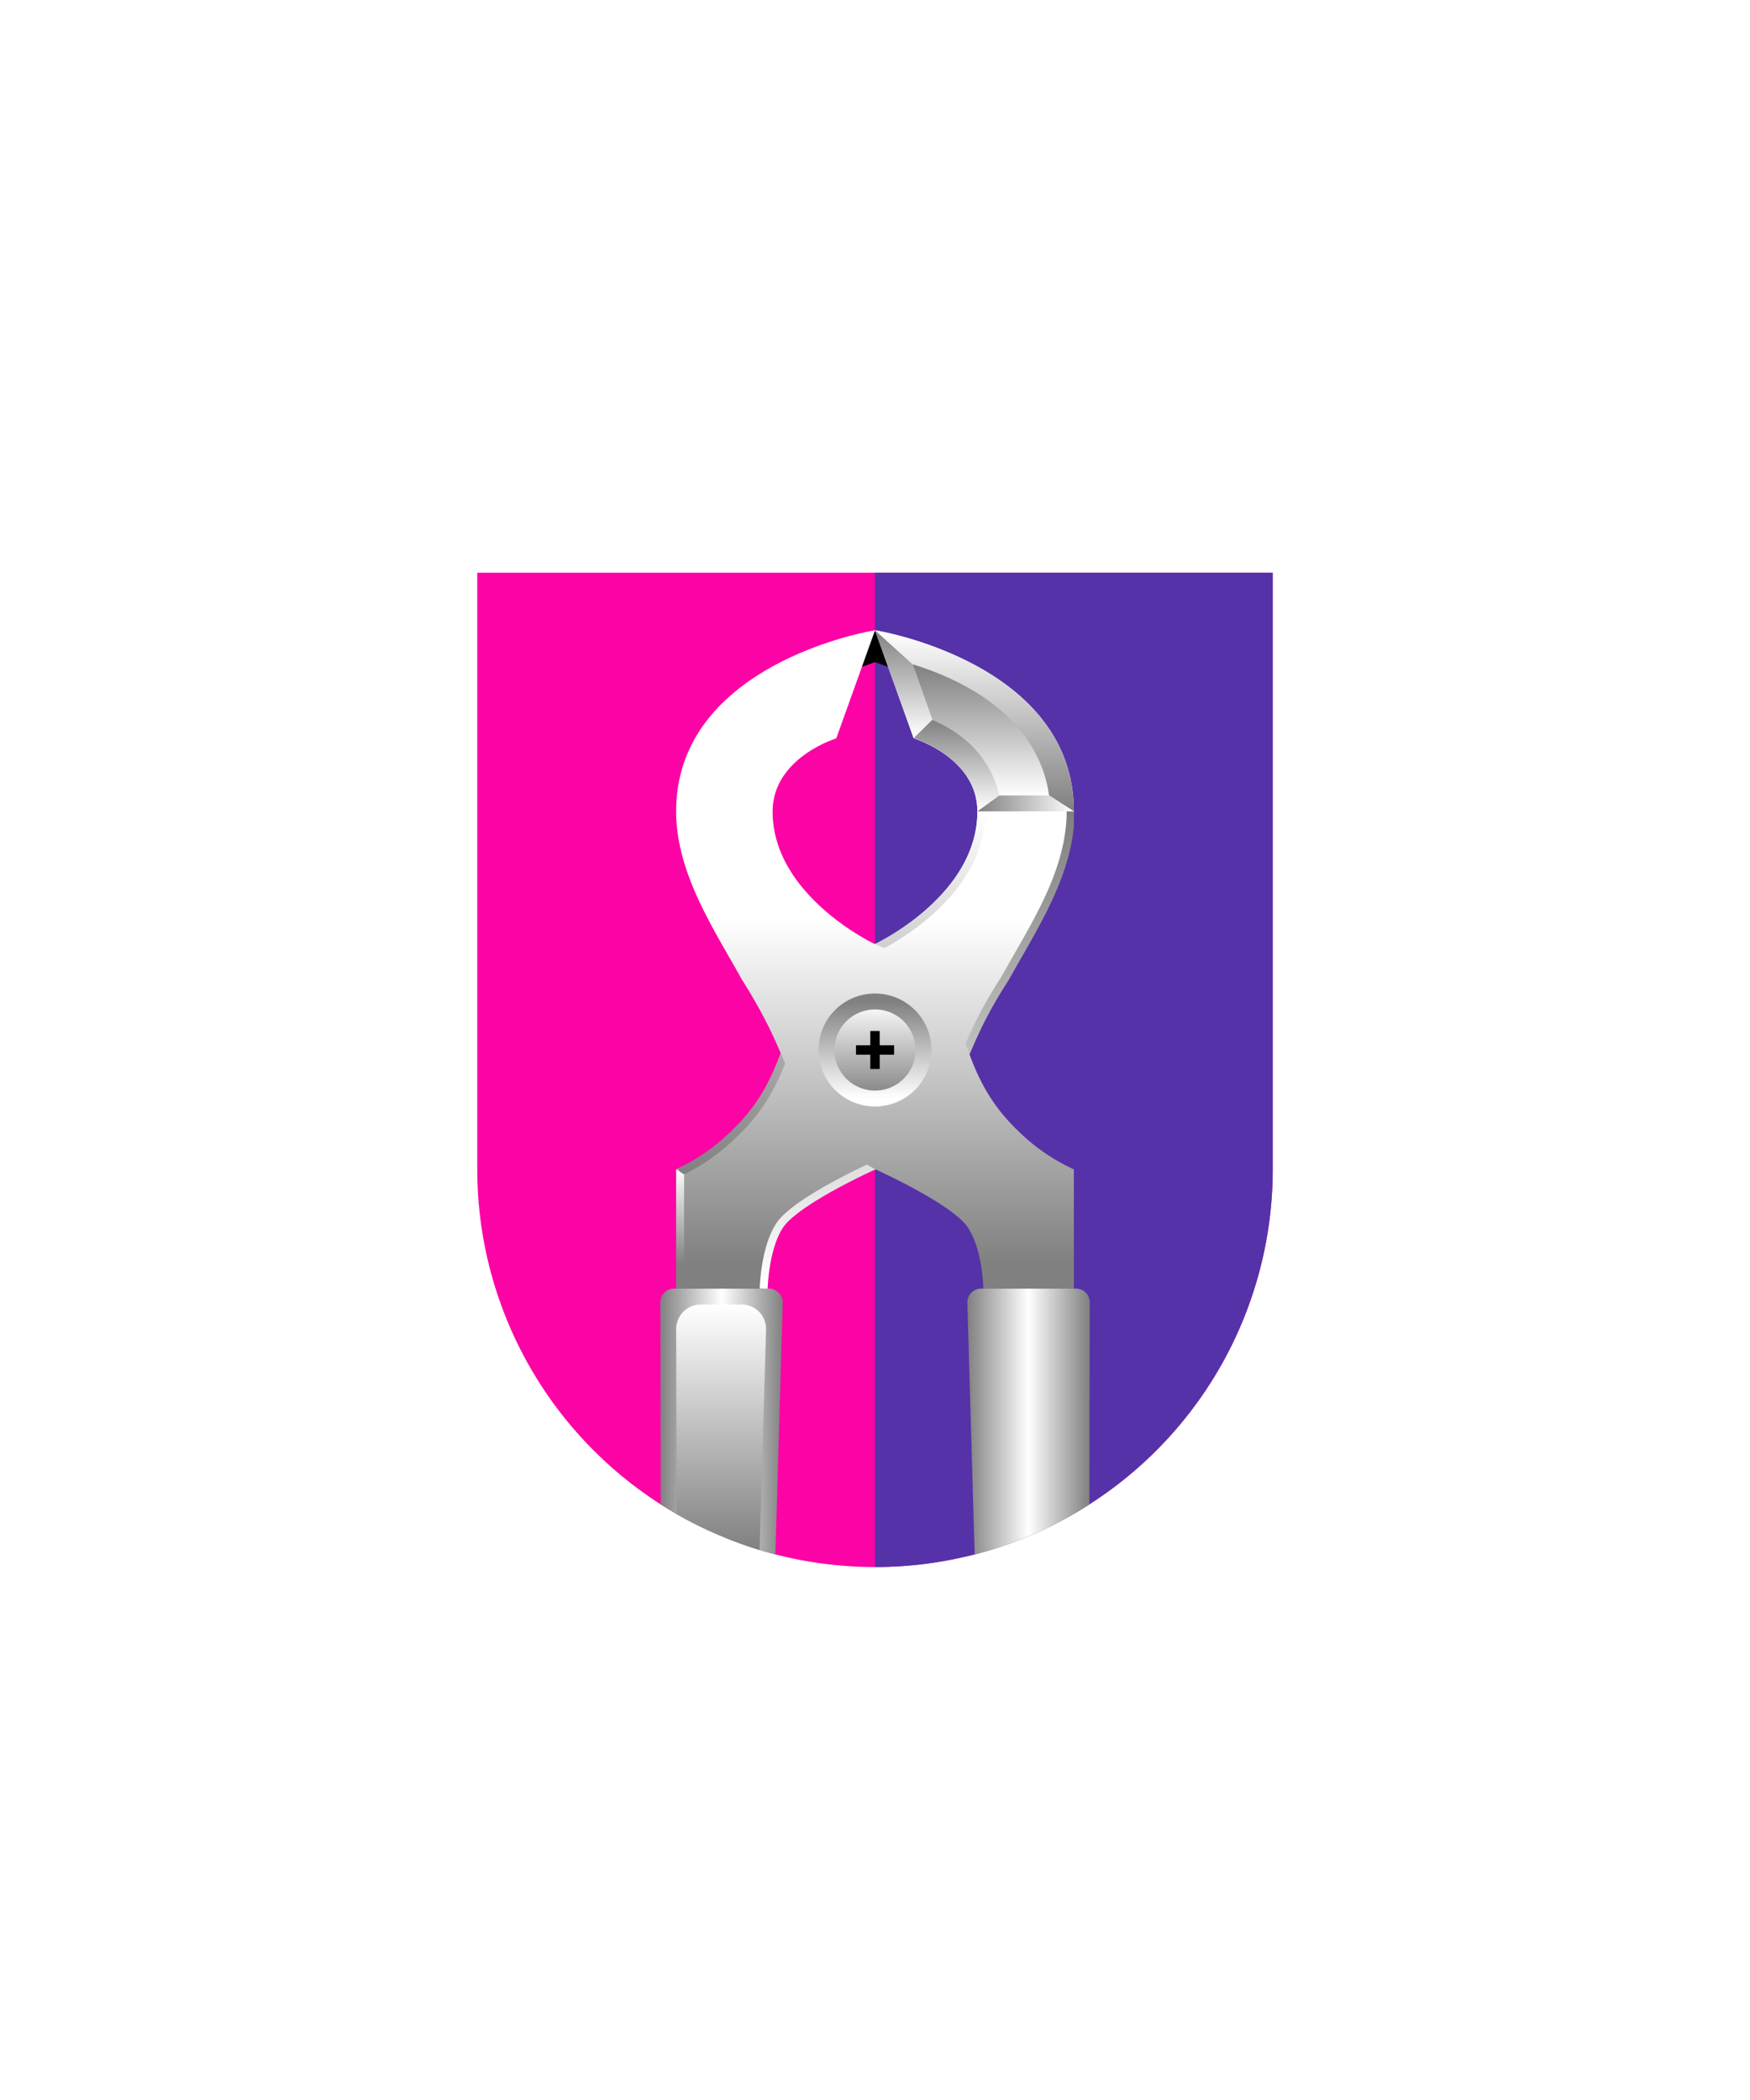 <svg xmlns="http://www.w3.org/2000/svg" xmlns:xlink="http://www.w3.org/1999/xlink" viewBox="0 0 220 264"><path d="M60 72v75a50 50 0 0 0 50 50 50 50 0 0 0 50-50V72Z" fill="#fc03a5"/><path d="M110 197a49.997 49.997 0 0 0 50-50V72h-50v125Z" fill="#5632a8"/><defs><linearGradient gradientUnits="userSpaceOnUse" id="h12-a" x1="25" x2="25" y1="79.55" y2="36.44"><stop offset="0" stop-color="gray"/><stop offset="1" stop-color="#fff"/></linearGradient><linearGradient gradientTransform="matrix(-1, 0, 0, 1, 16432, 0)" id="h12-b" x1="16412.42" x2="16412.42" xlink:href="#h12-a" y1="68.54" y2="22.76"/><linearGradient gradientTransform="matrix(-1, 0, 0, 1, 16432, 0)" id="h12-c" x1="16401.77" x2="16401.77" xlink:href="#h12-a" y1="22.76" y2="82.78"/><linearGradient gradientTransform="translate(16432 16500.18) rotate(180)" id="h12-d" x1="16396.76" x2="16396.76" xlink:href="#h12-a" y1="16488.95" y2="16477.42"/><linearGradient gradientTransform="translate(16432 16500.18) rotate(180)" id="h12-e" x1="16394.5" x2="16394.5" xlink:href="#h12-a" y1="16477.42" y2="16500.18"/><linearGradient gradientTransform="translate(16432 16500.18) rotate(180)" id="h12-f" x1="16393.71" x2="16393.71" xlink:href="#h12-a" y1="16495.92" y2="16479.42"/><linearGradient gradientTransform="translate(16432 16500.18) rotate(180)" id="h12-g" x1="16394.13" x2="16382.01" xlink:href="#h12-a" y1="16478.42" y2="16478.42"/><linearGradient gradientTransform="translate(16432 16500.18) rotate(180)" id="h12-h" x1="16403.4" x2="16403.4" xlink:href="#h12-a" y1="16500.18" y2="16486.63"/><linearGradient gradientTransform="translate(16432 16500.18) rotate(180)" id="h12-i" x1="16431.5" x2="16431.5" xlink:href="#h12-a" y1="16420.62" y2="16432.58"/><linearGradient gradientTransform="translate(16399.39 16417.42) rotate(180)" gradientUnits="userSpaceOnUse" id="h12-j" x1="16384" x2="16399.39" y1="16400.71" y2="16400.71"><stop offset="0" stop-color="gray"/><stop offset="0.5" stop-color="#fff"/><stop offset="1" stop-color="gray"/></linearGradient><linearGradient gradientTransform="translate(16399.39 16417.42) rotate(180)" id="h12-k" x1="16391.74" x2="16391.74" xlink:href="#h12-a" y1="16384.56" y2="16415.42"/><filter id="h12-l" name="shadow"><feDropShadow dx="0" dy="2" stdDeviation="0"/></filter><linearGradient id="h12-m" x1="" x2="0" y1="0" y2="1"><stop offset="0" stop-color="#fff"/><stop offset="1" stop-color="gray"/></linearGradient><linearGradient id="h12-n" x1="0" x2="0" y1="1" y2="0"><stop offset="0" stop-color="#fff"/><stop offset="1" stop-color="gray"/></linearGradient><symbol id="h12-o" viewBox="0 0 50 82.78"><path d="M6.93,63c5.31-5,6.22-10.27,7.72-13.92,2-4.86,5.38-7.61,10.35-9.62,0,0,12.87-6.06,12.87-16.66,0-6.79-8-9.21-8-9.21L25,0h0c.14,0,25,4.05,25,22.76,0,7.87-4.88,15-8.26,21.14-4.54,7.15-5.2,10.69-7,13.86a22.84,22.84,0,0,1-9.79,10s-9.75,4.39-11.65,7.35-1.91,7.65-1.91,7.65H0v-15A23.91,23.91,0,0,0,6.93,63Z" fill="url(#h12-a)"/><path d="M38.37,22.76c0,10.79-12.62,16.86-13.16,17.12C11.79,45,16.88,54.26,7.27,63.32A24.68,24.68,0,0,1,.5,68.09" fill="none" stroke="url(#h12-b)"/><path d="M11,82.76c.06-1.31.36-5.41,2-7.92,2-3.09,11.77-7.49,11.86-7.53a22.14,22.14,0,0,0,9.56-9.79c2.45-4.89,2.83-7.4,7-13.88,3.54-6.4,8.14-13.15,8.18-20.88" fill="none" stroke="url(#h12-c)"/><path d="M29.85,13.55l2.35-2.32,8.13,2.32.3,7.21-2.76,2C37.87,16,29.85,13.55,29.85,13.55Z" fill="url(#h12-d)"/><path d="M29.71,4.26,25,0c.18,0,25,4.07,25,22.76l-3.12-2Z" fill="url(#h12-e)"/><path d="M46.88,20.76c-.56-4.26-3.51-12.24-17.17-16.5l2.49,7c6,2.55,7.88,6.94,8.43,9.53Z" fill="url(#h12-f)"/><path d="M37.87,22.76l2.76-2h6.25l3.12,2Z" fill="url(#h12-g)"/><path d="M29.71,4.26,25,0l4.85,13.55,2.35-2.32Z" fill="url(#h12-h)"/><path d="M0,67.76l1,.64V82.76H0Z" fill="url(#h12-i)"/></symbol><symbol id="h12-q" viewBox="0 0 15.39 33.42"><path d="M1.74,0H13.66a1.73,1.73,0,0,1,1.73,1.78l-.92,31.64A49.82,49.82,0,0,1,.05,27.12L0,1.73A1.73,1.73,0,0,1,1.74,0Z" fill="url(#h12-j)"/><path d="M5.09,2h5.12a3.06,3.06,0,0,1,3.08,3.16l-.81,27.7A50.22,50.22,0,0,1,2.05,28.34L2,5.09A3.08,3.08,0,0,1,5.09,2Z" fill="url(#h12-k)"/></symbol></defs><polygon points="110 79.24 107.2 84.24 110 83.24 112.8 84.24 110 79.24"/><g filter="url(#h12-l)"><use height="82.78" transform="translate(85 79.24)" width="50" xlink:href="#h12-o"/><use height="82.78" transform="matrix(-1, 0, 0, 1, 135, 79.24)" width="50" xlink:href="#h12-o"/><path d="M110,138.1a6.1,6.1,0,1,0-6.1-6.1A6.1,6.1,0,0,0,110,138.1Z" fill="url(#h12-m)" stroke="url(#h12-n)" stroke-width="2"/><path d="M112.4,131.41h-4.79v1.18h4.79Z"/><path d="M109.41,129.61v4.78h1.18v-4.78Z"/></g><use height="33.42" transform="translate(83.01 162)" width="15.39" xlink:href="#h12-q"/><use height="33.42" transform="matrix(-1, 0, 0, 1, 137, 162)" width="15.39" xlink:href="#h12-q"/></svg>